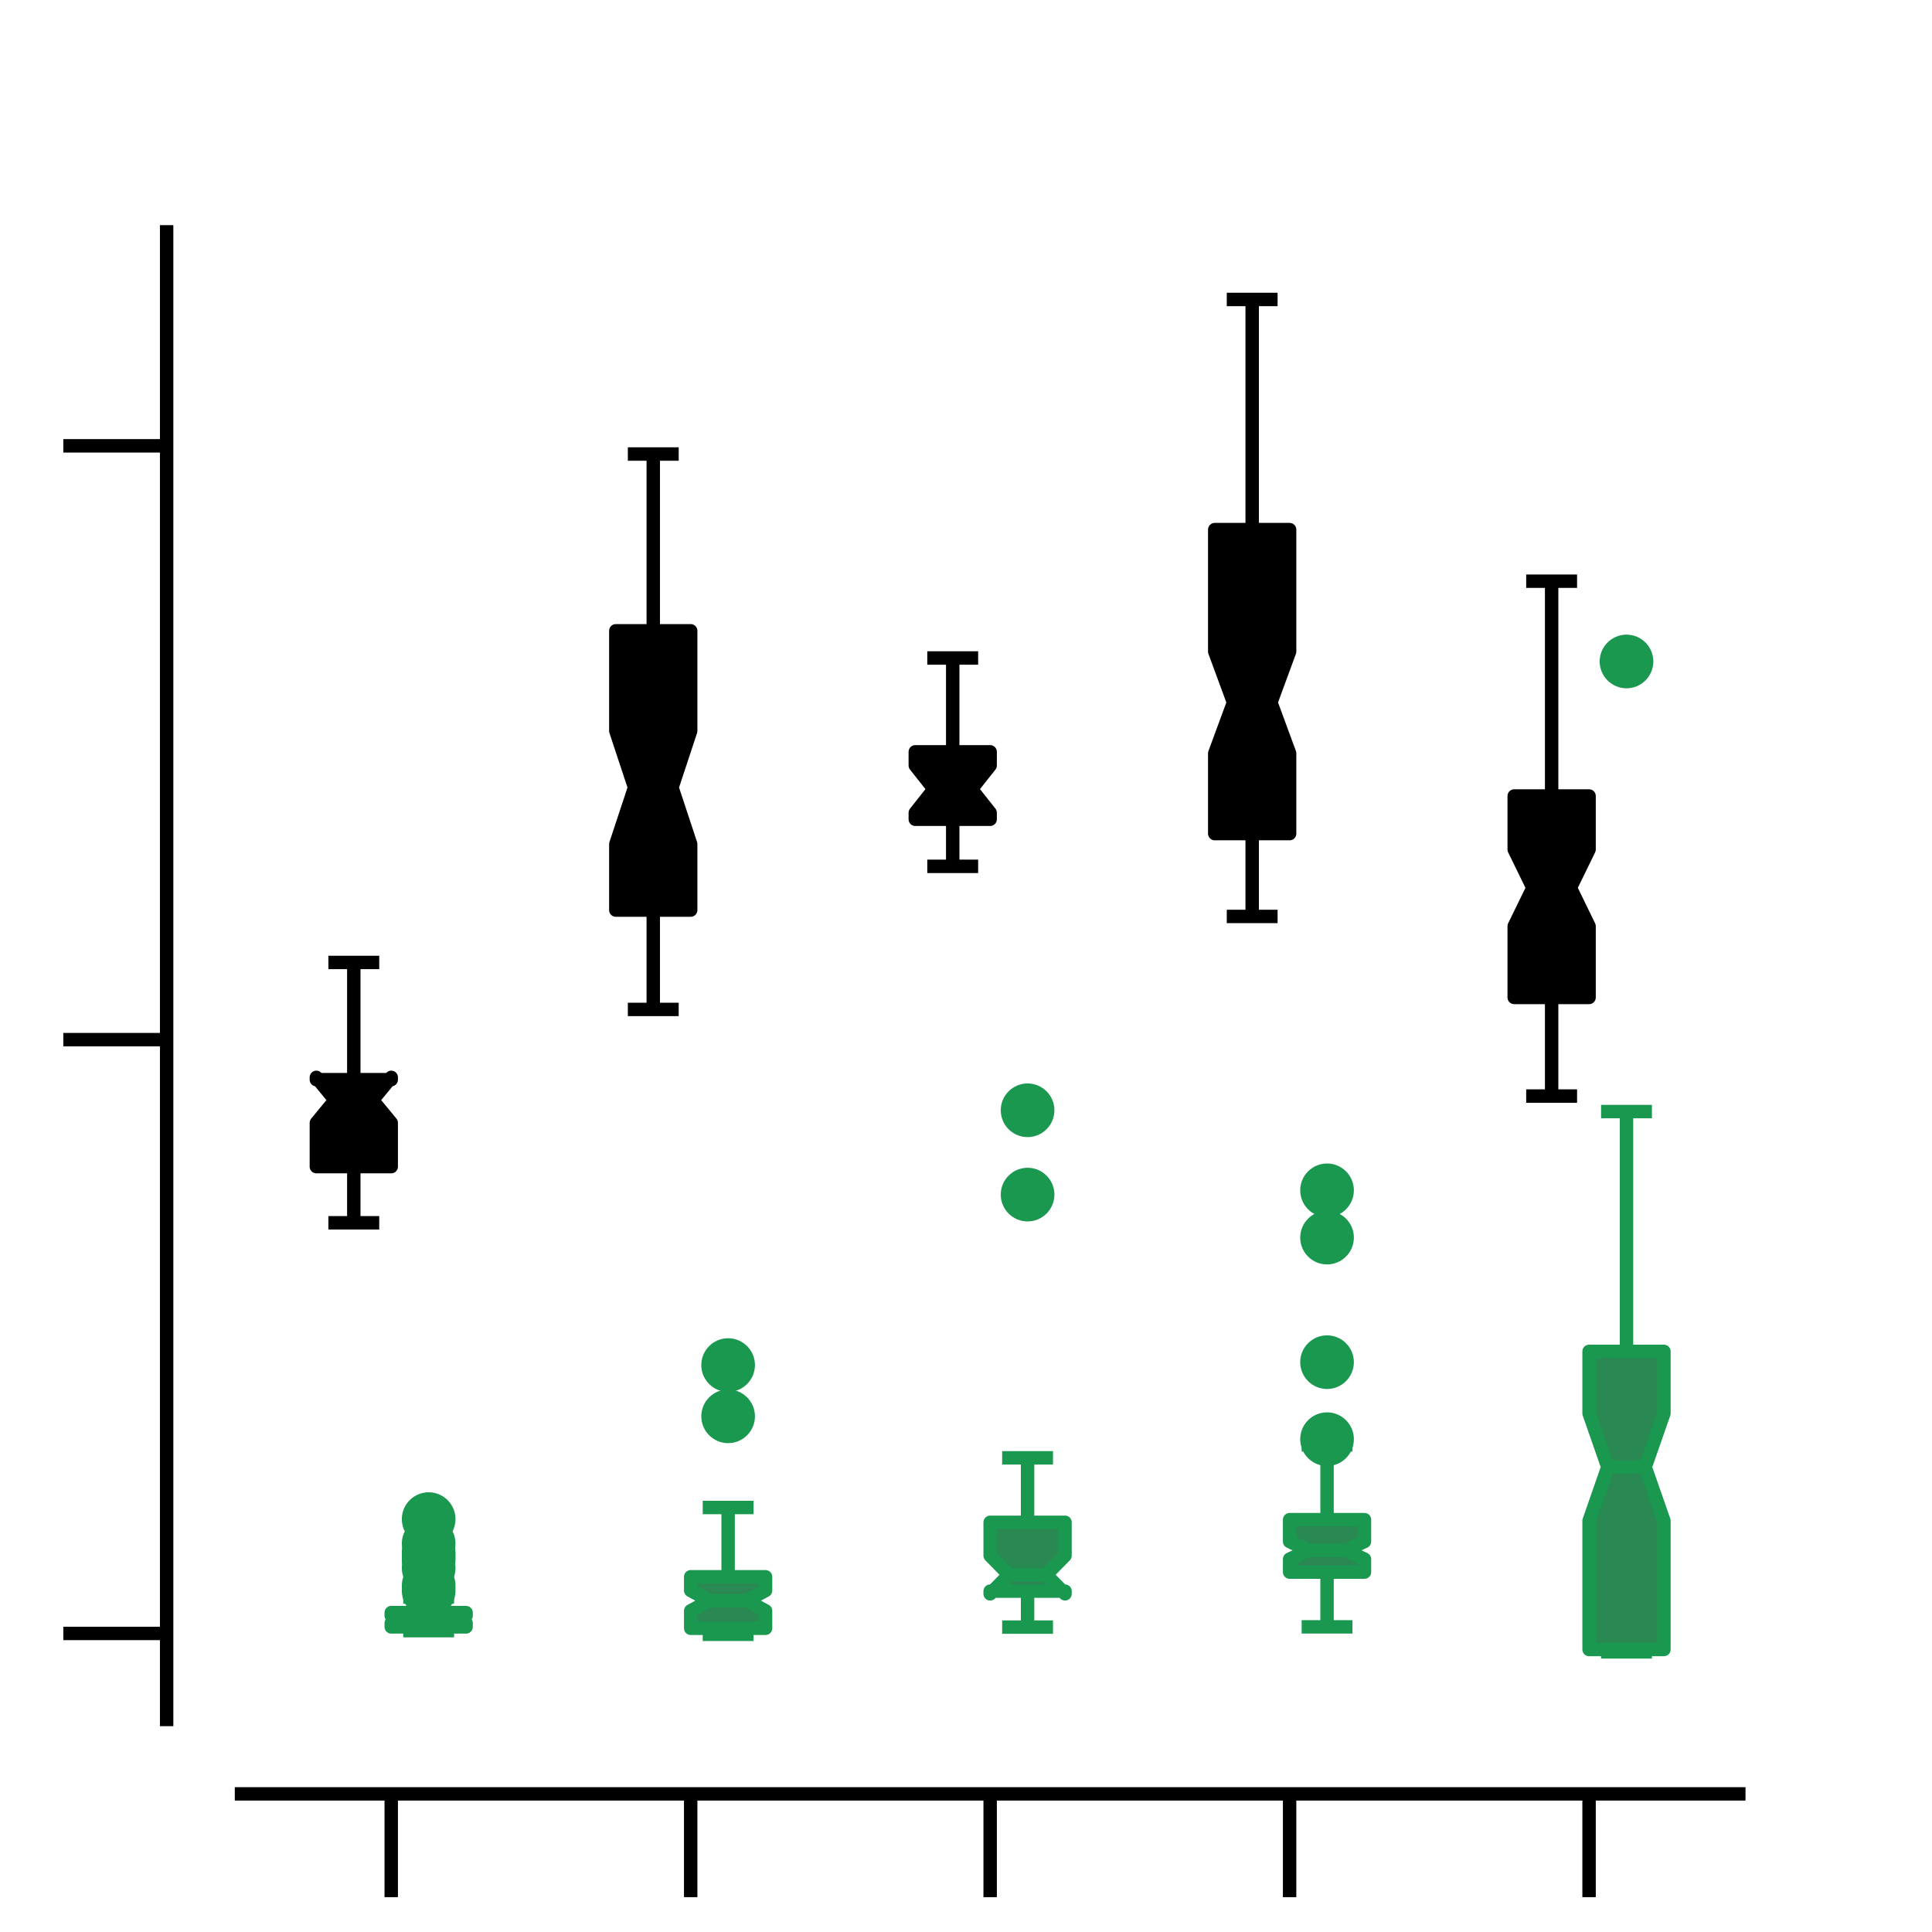 <?xml version="1.0" encoding="utf-8" standalone="no"?>
<!DOCTYPE svg PUBLIC "-//W3C//DTD SVG 1.1//EN"
  "http://www.w3.org/Graphics/SVG/1.1/DTD/svg11.dtd">
<svg xmlns:xlink="http://www.w3.org/1999/xlink" width="72pt" height="72pt" viewBox="0 0 72 72" xmlns="http://www.w3.org/2000/svg" version="1.1">
 <defs>
  <style type="text/css">*{stroke-linejoin: round; stroke-linecap: butt}</style>
 </defs>
 <g id="figure_1">
  <g id="patch_1">
   <path d="M 0 72 
L 72 72 
L 72 0 
L 0 0 
L 0 72 
z
" style="fill: none"/>
  </g>
  <g id="axes_1">
   <g id="patch_2">
    <path d="M 9 64.08 
L 64.8 64.08 
L 64.8 8.64 
L 9 8.64 
L 9 64.08 
z
" style="fill: none"/>
   </g>
   <g id="patch_3">
    <path d="M 14.58 60.874 
L 14.58 60.874 
L 14.58 60.874 
L 14.58 60.874 
z
" clip-path="url(#p0d580663a2)" style="stroke: #000000; stroke-width: 0.5; stroke-linejoin: miter"/>
   </g>
   <g id="patch_4">
    <path d="M 14.58 60.874 
L 14.58 60.874 
L 14.58 60.874 
L 14.58 60.874 
z
" clip-path="url(#p0d580663a2)" style="fill: #2a8852; stroke: #000000; stroke-width: 0.5; stroke-linejoin: miter"/>
   </g>
   <g id="matplotlib.axis_1">
    <g id="xtick_1">
     <g id="line2d_1">
      <defs>
       <path id="me79a2cd68f" d="M 0 0 
L 0 3.85 
" style="stroke: #000000; stroke-width: 0.5"/>
      </defs>
      <g>
       <use xlink:href="#me79a2cd68f" x="14.58" y="66.852" style="stroke: #000000; stroke-width: 0.5"/>
      </g>
     </g>
     <g id="text_1">
      <!-- L1 -->
      <g transform="translate(11 78.761) scale(0.06 -0.06)">
       <defs>
        <path id="DejaVuSans-4c" d="M 628 4666 
L 1259 4666 
L 1259 531 
L 3531 531 
L 3531 0 
L 628 0 
L 628 4666 
z
" transform="scale(0.016)"/>
        <path id="DejaVuSans-31" d="M 794 531 
L 1825 531 
L 1825 4091 
L 703 3866 
L 703 4441 
L 1819 4666 
L 2450 4666 
L 2450 531 
L 3481 531 
L 3481 0 
L 794 0 
L 794 531 
z
" transform="scale(0.016)"/>
       </defs>
       <use xlink:href="#DejaVuSans-4c"/>
       <use xlink:href="#DejaVuSans-31" x="55.713"/>
      </g>
     </g>
    </g>
    <g id="xtick_2">
     <g id="line2d_2">
      <g>
       <use xlink:href="#me79a2cd68f" x="25.74" y="66.852" style="stroke: #000000; stroke-width: 0.5"/>
      </g>
     </g>
     <g id="text_2">
      <!-- L2/3 -->
      <g transform="translate(19.24 78.761) scale(0.06 -0.06)">
       <defs>
        <path id="DejaVuSans-32" d="M 1228 531 
L 3431 531 
L 3431 0 
L 469 0 
L 469 531 
Q 828 903 1448 1529 
Q 2069 2156 2228 2338 
Q 2531 2678 2651 2914 
Q 2772 3150 2772 3378 
Q 2772 3750 2511 3984 
Q 2250 4219 1831 4219 
Q 1534 4219 1204 4116 
Q 875 4013 500 3803 
L 500 4441 
Q 881 4594 1212 4672 
Q 1544 4750 1819 4750 
Q 2544 4750 2975 4387 
Q 3406 4025 3406 3419 
Q 3406 3131 3298 2873 
Q 3191 2616 2906 2266 
Q 2828 2175 2409 1742 
Q 1991 1309 1228 531 
z
" transform="scale(0.016)"/>
        <path id="DejaVuSans-2f" d="M 1625 4666 
L 2156 4666 
L 531 -594 
L 0 -594 
L 1625 4666 
z
" transform="scale(0.016)"/>
        <path id="DejaVuSans-33" d="M 2597 2516 
Q 3050 2419 3304 2112 
Q 3559 1806 3559 1356 
Q 3559 666 3084 287 
Q 2609 -91 1734 -91 
Q 1441 -91 1130 -33 
Q 819 25 488 141 
L 488 750 
Q 750 597 1062 519 
Q 1375 441 1716 441 
Q 2309 441 2620 675 
Q 2931 909 2931 1356 
Q 2931 1769 2642 2001 
Q 2353 2234 1838 2234 
L 1294 2234 
L 1294 2753 
L 1863 2753 
Q 2328 2753 2575 2939 
Q 2822 3125 2822 3475 
Q 2822 3834 2567 4026 
Q 2313 4219 1838 4219 
Q 1578 4219 1281 4162 
Q 984 4106 628 3988 
L 628 4550 
Q 988 4650 1302 4700 
Q 1616 4750 1894 4750 
Q 2613 4750 3031 4423 
Q 3450 4097 3450 3541 
Q 3450 3153 3228 2886 
Q 3006 2619 2597 2516 
z
" transform="scale(0.016)"/>
       </defs>
       <use xlink:href="#DejaVuSans-4c"/>
       <use xlink:href="#DejaVuSans-32" x="55.713"/>
       <use xlink:href="#DejaVuSans-2f" x="119.336"/>
       <use xlink:href="#DejaVuSans-33" x="153.027"/>
      </g>
     </g>
    </g>
    <g id="xtick_3">
     <g id="line2d_3">
      <g>
       <use xlink:href="#me79a2cd68f" x="36.9" y="66.852" style="stroke: #000000; stroke-width: 0.5"/>
      </g>
     </g>
     <g id="text_3">
      <!-- L4 -->
      <g transform="translate(33.32 78.761) scale(0.06 -0.06)">
       <defs>
        <path id="DejaVuSans-34" d="M 2419 4116 
L 825 1625 
L 2419 1625 
L 2419 4116 
z
M 2253 4666 
L 3047 4666 
L 3047 1625 
L 3713 1625 
L 3713 1100 
L 3047 1100 
L 3047 0 
L 2419 0 
L 2419 1100 
L 313 1100 
L 313 1709 
L 2253 4666 
z
" transform="scale(0.016)"/>
       </defs>
       <use xlink:href="#DejaVuSans-4c"/>
       <use xlink:href="#DejaVuSans-34" x="55.713"/>
      </g>
     </g>
    </g>
    <g id="xtick_4">
     <g id="line2d_4">
      <g>
       <use xlink:href="#me79a2cd68f" x="48.06" y="66.852" style="stroke: #000000; stroke-width: 0.5"/>
      </g>
     </g>
     <g id="text_4">
      <!-- L5 -->
      <g transform="translate(44.48 78.761) scale(0.06 -0.06)">
       <defs>
        <path id="DejaVuSans-35" d="M 691 4666 
L 3169 4666 
L 3169 4134 
L 1269 4134 
L 1269 2991 
Q 1406 3038 1543 3061 
Q 1681 3084 1819 3084 
Q 2600 3084 3056 2656 
Q 3513 2228 3513 1497 
Q 3513 744 3044 326 
Q 2575 -91 1722 -91 
Q 1428 -91 1123 -41 
Q 819 9 494 109 
L 494 744 
Q 775 591 1075 516 
Q 1375 441 1709 441 
Q 2250 441 2565 725 
Q 2881 1009 2881 1497 
Q 2881 1984 2565 2268 
Q 2250 2553 1709 2553 
Q 1456 2553 1204 2497 
Q 953 2441 691 2322 
L 691 4666 
z
" transform="scale(0.016)"/>
       </defs>
       <use xlink:href="#DejaVuSans-4c"/>
       <use xlink:href="#DejaVuSans-35" x="55.713"/>
      </g>
     </g>
    </g>
    <g id="xtick_5">
     <g id="line2d_5">
      <g>
       <use xlink:href="#me79a2cd68f" x="59.22" y="66.852" style="stroke: #000000; stroke-width: 0.5"/>
      </g>
     </g>
     <g id="text_5">
      <!-- L6 -->
      <g transform="translate(55.64 78.761) scale(0.06 -0.06)">
       <defs>
        <path id="DejaVuSans-36" d="M 2113 2584 
Q 1688 2584 1439 2293 
Q 1191 2003 1191 1497 
Q 1191 994 1439 701 
Q 1688 409 2113 409 
Q 2538 409 2786 701 
Q 3034 994 3034 1497 
Q 3034 2003 2786 2293 
Q 2538 2584 2113 2584 
z
M 3366 4563 
L 3366 3988 
Q 3128 4100 2886 4159 
Q 2644 4219 2406 4219 
Q 1781 4219 1451 3797 
Q 1122 3375 1075 2522 
Q 1259 2794 1537 2939 
Q 1816 3084 2150 3084 
Q 2853 3084 3261 2657 
Q 3669 2231 3669 1497 
Q 3669 778 3244 343 
Q 2819 -91 2113 -91 
Q 1303 -91 875 529 
Q 447 1150 447 2328 
Q 447 3434 972 4092 
Q 1497 4750 2381 4750 
Q 2619 4750 2861 4703 
Q 3103 4656 3366 4563 
z
" transform="scale(0.016)"/>
       </defs>
       <use xlink:href="#DejaVuSans-4c"/>
       <use xlink:href="#DejaVuSans-36" x="55.713"/>
      </g>
     </g>
    </g>
    <g id="text_6">
     <!-- Layer -->
     <g transform="translate(28.535 88.568) scale(0.06 -0.06)">
      <defs>
       <path id="DejaVuSans-61" d="M 2194 1759 
Q 1497 1759 1228 1600 
Q 959 1441 959 1056 
Q 959 750 1161 570 
Q 1363 391 1709 391 
Q 2188 391 2477 730 
Q 2766 1069 2766 1631 
L 2766 1759 
L 2194 1759 
z
M 3341 1997 
L 3341 0 
L 2766 0 
L 2766 531 
Q 2569 213 2275 61 
Q 1981 -91 1556 -91 
Q 1019 -91 701 211 
Q 384 513 384 1019 
Q 384 1609 779 1909 
Q 1175 2209 1959 2209 
L 2766 2209 
L 2766 2266 
Q 2766 2663 2505 2880 
Q 2244 3097 1772 3097 
Q 1472 3097 1187 3025 
Q 903 2953 641 2809 
L 641 3341 
Q 956 3463 1253 3523 
Q 1550 3584 1831 3584 
Q 2591 3584 2966 3190 
Q 3341 2797 3341 1997 
z
" transform="scale(0.016)"/>
       <path id="DejaVuSans-79" d="M 2059 -325 
Q 1816 -950 1584 -1140 
Q 1353 -1331 966 -1331 
L 506 -1331 
L 506 -850 
L 844 -850 
Q 1081 -850 1212 -737 
Q 1344 -625 1503 -206 
L 1606 56 
L 191 3500 
L 800 3500 
L 1894 763 
L 2988 3500 
L 3597 3500 
L 2059 -325 
z
" transform="scale(0.016)"/>
       <path id="DejaVuSans-65" d="M 3597 1894 
L 3597 1613 
L 953 1613 
Q 991 1019 1311 708 
Q 1631 397 2203 397 
Q 2534 397 2845 478 
Q 3156 559 3463 722 
L 3463 178 
Q 3153 47 2828 -22 
Q 2503 -91 2169 -91 
Q 1331 -91 842 396 
Q 353 884 353 1716 
Q 353 2575 817 3079 
Q 1281 3584 2069 3584 
Q 2775 3584 3186 3129 
Q 3597 2675 3597 1894 
z
M 3022 2063 
Q 3016 2534 2758 2815 
Q 2500 3097 2075 3097 
Q 1594 3097 1305 2825 
Q 1016 2553 972 2059 
L 3022 2063 
z
" transform="scale(0.016)"/>
       <path id="DejaVuSans-72" d="M 2631 2963 
Q 2534 3019 2420 3045 
Q 2306 3072 2169 3072 
Q 1681 3072 1420 2755 
Q 1159 2438 1159 1844 
L 1159 0 
L 581 0 
L 581 3500 
L 1159 3500 
L 1159 2956 
Q 1341 3275 1631 3429 
Q 1922 3584 2338 3584 
Q 2397 3584 2469 3576 
Q 2541 3569 2628 3553 
L 2631 2963 
z
" transform="scale(0.016)"/>
      </defs>
      <use xlink:href="#DejaVuSans-4c"/>
      <use xlink:href="#DejaVuSans-61" x="55.713"/>
      <use xlink:href="#DejaVuSans-79" x="116.992"/>
      <use xlink:href="#DejaVuSans-65" x="176.172"/>
      <use xlink:href="#DejaVuSans-72" x="237.695"/>
     </g>
    </g>
   </g>
   <g id="matplotlib.axis_2">
    <g id="ytick_1">
     <g id="line2d_6">
      <defs>
       <path id="m534a1c9351" d="M 0 0 
L -3.85 0 
" style="stroke: #000000; stroke-width: 0.5"/>
      </defs>
      <g>
       <use xlink:href="#m534a1c9351" x="6.21" y="60.874" style="stroke: #000000; stroke-width: 0.5"/>
      </g>
     </g>
     <g id="text_7">
      <!-- 0 -->
      <g transform="translate(-4.957 63.153) scale(0.06 -0.06)">
       <defs>
        <path id="DejaVuSans-30" d="M 2034 4250 
Q 1547 4250 1301 3770 
Q 1056 3291 1056 2328 
Q 1056 1369 1301 889 
Q 1547 409 2034 409 
Q 2525 409 2770 889 
Q 3016 1369 3016 2328 
Q 3016 3291 2770 3770 
Q 2525 4250 2034 4250 
z
M 2034 4750 
Q 2819 4750 3233 4129 
Q 3647 3509 3647 2328 
Q 3647 1150 3233 529 
Q 2819 -91 2034 -91 
Q 1250 -91 836 529 
Q 422 1150 422 2328 
Q 422 3509 836 4129 
Q 1250 4750 2034 4750 
z
" transform="scale(0.016)"/>
       </defs>
       <use xlink:href="#DejaVuSans-30"/>
      </g>
     </g>
    </g>
    <g id="ytick_2">
     <g id="line2d_7">
      <g>
       <use xlink:href="#m534a1c9351" x="6.21" y="38.745" style="stroke: #000000; stroke-width: 0.5"/>
      </g>
     </g>
     <g id="text_8">
      <!-- 1 -->
      <g transform="translate(-4.957 41.024) scale(0.06 -0.06)">
       <use xlink:href="#DejaVuSans-31"/>
      </g>
     </g>
    </g>
    <g id="ytick_3">
     <g id="line2d_8">
      <g>
       <use xlink:href="#m534a1c9351" x="6.21" y="16.615" style="stroke: #000000; stroke-width: 0.5"/>
      </g>
     </g>
     <g id="text_9">
      <!-- 2 -->
      <g transform="translate(-4.957 18.895) scale(0.06 -0.06)">
       <use xlink:href="#DejaVuSans-32"/>
      </g>
     </g>
    </g>
    <g id="text_10">
     <!-- Slope α ($μV^2 /Hz^2$) -->
     <g transform="translate(-10.217 62.85) rotate(-90) scale(0.06 -0.06)">
      <defs>
       <path id="DejaVuSans-53" d="M 3425 4513 
L 3425 3897 
Q 3066 4069 2747 4153 
Q 2428 4238 2131 4238 
Q 1616 4238 1336 4038 
Q 1056 3838 1056 3469 
Q 1056 3159 1242 3001 
Q 1428 2844 1947 2747 
L 2328 2669 
Q 3034 2534 3370 2195 
Q 3706 1856 3706 1288 
Q 3706 609 3251 259 
Q 2797 -91 1919 -91 
Q 1588 -91 1214 -16 
Q 841 59 441 206 
L 441 856 
Q 825 641 1194 531 
Q 1563 422 1919 422 
Q 2459 422 2753 634 
Q 3047 847 3047 1241 
Q 3047 1584 2836 1778 
Q 2625 1972 2144 2069 
L 1759 2144 
Q 1053 2284 737 2584 
Q 422 2884 422 3419 
Q 422 4038 858 4394 
Q 1294 4750 2059 4750 
Q 2388 4750 2728 4690 
Q 3069 4631 3425 4513 
z
" transform="scale(0.016)"/>
       <path id="DejaVuSans-6c" d="M 603 4863 
L 1178 4863 
L 1178 0 
L 603 0 
L 603 4863 
z
" transform="scale(0.016)"/>
       <path id="DejaVuSans-6f" d="M 1959 3097 
Q 1497 3097 1228 2736 
Q 959 2375 959 1747 
Q 959 1119 1226 758 
Q 1494 397 1959 397 
Q 2419 397 2687 759 
Q 2956 1122 2956 1747 
Q 2956 2369 2687 2733 
Q 2419 3097 1959 3097 
z
M 1959 3584 
Q 2709 3584 3137 3096 
Q 3566 2609 3566 1747 
Q 3566 888 3137 398 
Q 2709 -91 1959 -91 
Q 1206 -91 779 398 
Q 353 888 353 1747 
Q 353 2609 779 3096 
Q 1206 3584 1959 3584 
z
" transform="scale(0.016)"/>
       <path id="DejaVuSans-70" d="M 1159 525 
L 1159 -1331 
L 581 -1331 
L 581 3500 
L 1159 3500 
L 1159 2969 
Q 1341 3281 1617 3432 
Q 1894 3584 2278 3584 
Q 2916 3584 3314 3078 
Q 3713 2572 3713 1747 
Q 3713 922 3314 415 
Q 2916 -91 2278 -91 
Q 1894 -91 1617 61 
Q 1341 213 1159 525 
z
M 3116 1747 
Q 3116 2381 2855 2742 
Q 2594 3103 2138 3103 
Q 1681 3103 1420 2742 
Q 1159 2381 1159 1747 
Q 1159 1113 1420 752 
Q 1681 391 2138 391 
Q 2594 391 2855 752 
Q 3116 1113 3116 1747 
z
" transform="scale(0.016)"/>
       <path id="DejaVuSans-20" transform="scale(0.016)"/>
       <path id="DejaVuSans-3b1" d="M 2644 1628 
L 2506 2350 
Q 2366 3091 1809 3091 
Q 1391 3091 1200 2747 
Q 959 2316 959 1747 
Q 959 1059 1194 731 
Q 1431 397 1809 397 
Q 2228 397 2453 1063 
L 2644 1628 
z
M 2966 2584 
L 3275 3500 
L 3788 3500 
L 3147 1603 
L 3272 919 
Q 3300 766 3409 638 
Q 3538 488 3638 488 
L 3913 488 
L 3913 0 
L 3569 0 
Q 3275 0 3013 263 
Q 2884 394 2831 669 
Q 2688 322 2394 50 
Q 2256 -78 1809 -78 
Q 1075 -78 719 397 
Q 353 888 353 1747 
Q 353 2666 750 3097 
Q 1191 3578 1809 3578 
Q 2781 3578 2966 2584 
z
" transform="scale(0.016)"/>
       <path id="DejaVuSans-28" d="M 1984 4856 
Q 1566 4138 1362 3434 
Q 1159 2731 1159 2009 
Q 1159 1288 1364 580 
Q 1569 -128 1984 -844 
L 1484 -844 
Q 1016 -109 783 600 
Q 550 1309 550 2009 
Q 550 2706 781 3412 
Q 1013 4119 1484 4856 
L 1984 4856 
z
" transform="scale(0.016)"/>
       <path id="DejaVuSans-Oblique-3bc" d="M -84 -1331 
L 856 3500 
L 1434 3500 
L 1009 1322 
Q 997 1256 987 1175 
Q 978 1094 978 1013 
Q 978 722 1161 565 
Q 1344 409 1684 409 
Q 2147 409 2431 671 
Q 2716 934 2816 1459 
L 3213 3500 
L 3788 3500 
L 3266 809 
Q 3253 750 3248 706 
Q 3244 663 3244 628 
Q 3244 531 3283 486 
Q 3322 441 3406 441 
Q 3438 441 3492 456 
Q 3547 472 3647 513 
L 3559 50 
Q 3422 -19 3297 -55 
Q 3172 -91 3053 -91 
Q 2847 -91 2730 40 
Q 2613 172 2613 403 
Q 2438 153 2195 31 
Q 1953 -91 1625 -91 
Q 1334 -91 1117 43 
Q 900 178 831 397 
L 494 -1331 
L -84 -1331 
z
" transform="scale(0.016)"/>
       <path id="DejaVuSans-Oblique-56" d="M 1319 0 
L 500 4666 
L 1119 4666 
L 1797 653 
L 4063 4666 
L 4750 4666 
L 2053 0 
L 1319 0 
z
" transform="scale(0.016)"/>
       <path id="DejaVuSans-Oblique-48" d="M 1081 4666 
L 1716 4666 
L 1344 2753 
L 3634 2753 
L 4006 4666 
L 4641 4666 
L 3731 0 
L 3097 0 
L 3531 2222 
L 1241 2222 
L 806 0 
L 172 0 
L 1081 4666 
z
" transform="scale(0.016)"/>
       <path id="DejaVuSans-Oblique-7a" d="M 744 3500 
L 3475 3500 
L 3372 2975 
L 738 459 
L 2913 459 
L 2822 0 
L -19 0 
L 84 525 
L 2719 3041 
L 653 3041 
L 744 3500 
z
" transform="scale(0.016)"/>
       <path id="DejaVuSans-29" d="M 513 4856 
L 1013 4856 
Q 1481 4119 1714 3412 
Q 1947 2706 1947 2009 
Q 1947 1309 1714 600 
Q 1481 -109 1013 -844 
L 513 -844 
Q 928 -128 1133 580 
Q 1338 1288 1338 2009 
Q 1338 2731 1133 3434 
Q 928 4138 513 4856 
z
" transform="scale(0.016)"/>
      </defs>
      <use xlink:href="#DejaVuSans-53" transform="translate(0 0.766)"/>
      <use xlink:href="#DejaVuSans-6c" transform="translate(63.477 0.766)"/>
      <use xlink:href="#DejaVuSans-6f" transform="translate(91.26 0.766)"/>
      <use xlink:href="#DejaVuSans-70" transform="translate(152.441 0.766)"/>
      <use xlink:href="#DejaVuSans-65" transform="translate(215.918 0.766)"/>
      <use xlink:href="#DejaVuSans-20" transform="translate(277.441 0.766)"/>
      <use xlink:href="#DejaVuSans-3b1" transform="translate(309.229 0.766)"/>
      <use xlink:href="#DejaVuSans-20" transform="translate(375.146 0.766)"/>
      <use xlink:href="#DejaVuSans-28" transform="translate(406.934 0.766)"/>
      <use xlink:href="#DejaVuSans-Oblique-3bc" transform="translate(445.947 0.766)"/>
      <use xlink:href="#DejaVuSans-Oblique-56" transform="translate(509.57 0.766)"/>
      <use xlink:href="#DejaVuSans-32" transform="translate(584.995 39.047) scale(0.7)"/>
      <use xlink:href="#DejaVuSans-2f" transform="translate(632.266 0.766)"/>
      <use xlink:href="#DejaVuSans-Oblique-48" transform="translate(664.207 0.766)"/>
      <use xlink:href="#DejaVuSans-Oblique-7a" transform="translate(739.403 0.766)"/>
      <use xlink:href="#DejaVuSans-32" transform="translate(796.359 39.047) scale(0.7)"/>
      <use xlink:href="#DejaVuSans-29" transform="translate(843.629 0.766)"/>
     </g>
    </g>
   </g>
   <g id="patch_5">
    <path d="M 11.79 43.477 
L 14.58 43.477 
L 14.58 41.846 
L 13.883 40.998 
L 14.58 40.15 
L 14.58 40.236 
L 11.79 40.236 
L 11.79 40.15 
L 12.488 40.998 
L 11.79 41.846 
L 11.79 43.477 
z
" clip-path="url(#p0d580663a2)" style="stroke: #000000; stroke-width: 0.5; stroke-linejoin: miter"/>
   </g>
   <g id="line2d_9">
    <path d="M 13.185 43.477 
L 13.185 45.57 
" clip-path="url(#p0d580663a2)" style="fill: none; stroke: #000000; stroke-width: 0.5"/>
   </g>
   <g id="line2d_10">
    <path d="M 13.185 40.236 
L 13.185 35.868 
" clip-path="url(#p0d580663a2)" style="fill: none; stroke: #000000; stroke-width: 0.5"/>
   </g>
   <g id="line2d_11">
    <path d="M 12.488 45.57 
L 13.883 45.57 
" clip-path="url(#p0d580663a2)" style="fill: none; stroke: #000000; stroke-width: 0.5; stroke-linecap: square"/>
   </g>
   <g id="line2d_12">
    <path d="M 12.488 35.868 
L 13.883 35.868 
" clip-path="url(#p0d580663a2)" style="fill: none; stroke: #000000; stroke-width: 0.5; stroke-linecap: square"/>
   </g>
   <g id="line2d_13"/>
   <g id="patch_6">
    <path d="M 22.95 33.916 
L 25.74 33.916 
L 25.74 31.458 
L 25.043 29.348 
L 25.74 27.239 
L 25.74 23.508 
L 22.95 23.508 
L 22.95 27.239 
L 23.648 29.348 
L 22.95 31.458 
L 22.95 33.916 
z
" clip-path="url(#p0d580663a2)" style="stroke: #000000; stroke-width: 0.5; stroke-linejoin: miter"/>
   </g>
   <g id="line2d_14">
    <path d="M 24.345 33.916 
L 24.345 37.618 
" clip-path="url(#p0d580663a2)" style="fill: none; stroke: #000000; stroke-width: 0.5"/>
   </g>
   <g id="line2d_15">
    <path d="M 24.345 23.508 
L 24.345 16.92 
" clip-path="url(#p0d580663a2)" style="fill: none; stroke: #000000; stroke-width: 0.5"/>
   </g>
   <g id="line2d_16">
    <path d="M 23.648 37.618 
L 25.043 37.618 
" clip-path="url(#p0d580663a2)" style="fill: none; stroke: #000000; stroke-width: 0.5; stroke-linecap: square"/>
   </g>
   <g id="line2d_17">
    <path d="M 23.648 16.92 
L 25.043 16.92 
" clip-path="url(#p0d580663a2)" style="fill: none; stroke: #000000; stroke-width: 0.5; stroke-linecap: square"/>
   </g>
   <g id="line2d_18"/>
   <g id="patch_7">
    <path d="M 34.11 30.532 
L 36.9 30.532 
L 36.9 30.29 
L 36.203 29.408 
L 36.9 28.526 
L 36.9 28.018 
L 34.11 28.018 
L 34.11 28.526 
L 34.807 29.408 
L 34.11 30.29 
L 34.11 30.532 
z
" clip-path="url(#p0d580663a2)" style="stroke: #000000; stroke-width: 0.5; stroke-linejoin: miter"/>
   </g>
   <g id="line2d_19">
    <path d="M 35.505 30.532 
L 35.505 32.286 
" clip-path="url(#p0d580663a2)" style="fill: none; stroke: #000000; stroke-width: 0.5"/>
   </g>
   <g id="line2d_20">
    <path d="M 35.505 28.018 
L 35.505 24.521 
" clip-path="url(#p0d580663a2)" style="fill: none; stroke: #000000; stroke-width: 0.5"/>
   </g>
   <g id="line2d_21">
    <path d="M 34.807 32.286 
L 36.203 32.286 
" clip-path="url(#p0d580663a2)" style="fill: none; stroke: #000000; stroke-width: 0.5; stroke-linecap: square"/>
   </g>
   <g id="line2d_22">
    <path d="M 34.807 24.521 
L 36.203 24.521 
" clip-path="url(#p0d580663a2)" style="fill: none; stroke: #000000; stroke-width: 0.5; stroke-linecap: square"/>
   </g>
   <g id="line2d_23"/>
   <g id="patch_8">
    <path d="M 45.27 31.066 
L 48.06 31.066 
L 48.06 28.074 
L 47.362 26.178 
L 48.06 24.282 
L 48.06 19.737 
L 45.27 19.737 
L 45.27 24.282 
L 45.968 26.178 
L 45.27 28.074 
L 45.27 31.066 
z
" clip-path="url(#p0d580663a2)" style="stroke: #000000; stroke-width: 0.5; stroke-linejoin: miter"/>
   </g>
   <g id="line2d_24">
    <path d="M 46.665 31.066 
L 46.665 34.153 
" clip-path="url(#p0d580663a2)" style="fill: none; stroke: #000000; stroke-width: 0.5"/>
   </g>
   <g id="line2d_25">
    <path d="M 46.665 19.737 
L 46.665 11.16 
" clip-path="url(#p0d580663a2)" style="fill: none; stroke: #000000; stroke-width: 0.5"/>
   </g>
   <g id="line2d_26">
    <path d="M 45.968 34.153 
L 47.362 34.153 
" clip-path="url(#p0d580663a2)" style="fill: none; stroke: #000000; stroke-width: 0.5; stroke-linecap: square"/>
   </g>
   <g id="line2d_27">
    <path d="M 45.968 11.16 
L 47.362 11.16 
" clip-path="url(#p0d580663a2)" style="fill: none; stroke: #000000; stroke-width: 0.5; stroke-linecap: square"/>
   </g>
   <g id="line2d_28"/>
   <g id="patch_9">
    <path d="M 56.43 37.172 
L 59.22 37.172 
L 59.22 34.517 
L 58.523 33.087 
L 59.22 31.658 
L 59.22 29.664 
L 56.43 29.664 
L 56.43 31.658 
L 57.127 33.087 
L 56.43 34.517 
L 56.43 37.172 
z
" clip-path="url(#p0d580663a2)" style="stroke: #000000; stroke-width: 0.5; stroke-linejoin: miter"/>
   </g>
   <g id="line2d_29">
    <path d="M 57.825 37.172 
L 57.825 40.847 
" clip-path="url(#p0d580663a2)" style="fill: none; stroke: #000000; stroke-width: 0.5"/>
   </g>
   <g id="line2d_30">
    <path d="M 57.825 29.664 
L 57.825 21.659 
" clip-path="url(#p0d580663a2)" style="fill: none; stroke: #000000; stroke-width: 0.5"/>
   </g>
   <g id="line2d_31">
    <path d="M 57.127 40.847 
L 58.523 40.847 
" clip-path="url(#p0d580663a2)" style="fill: none; stroke: #000000; stroke-width: 0.5; stroke-linecap: square"/>
   </g>
   <g id="line2d_32">
    <path d="M 57.127 21.659 
L 58.523 21.659 
" clip-path="url(#p0d580663a2)" style="fill: none; stroke: #000000; stroke-width: 0.5; stroke-linecap: square"/>
   </g>
   <g id="line2d_33"/>
   <g id="patch_10">
    <path d="M 14.58 60.63 
L 17.37 60.63 
L 17.37 60.485 
L 16.672 60.348 
L 17.37 60.21 
L 17.37 60.097 
L 14.58 60.097 
L 14.58 60.21 
L 15.277 60.348 
L 14.58 60.485 
L 14.58 60.63 
z
" clip-path="url(#p0d580663a2)" style="fill: #2a8852; stroke: #1a9850; stroke-width: 0.5; stroke-linejoin: miter"/>
   </g>
   <g id="line2d_34">
    <path d="M 15.975 60.63 
L 15.975 60.77 
" clip-path="url(#p0d580663a2)" style="fill: none; stroke: #1a9850; stroke-width: 0.5"/>
   </g>
   <g id="line2d_35">
    <path d="M 15.975 60.097 
L 15.975 59.515 
" clip-path="url(#p0d580663a2)" style="fill: none; stroke: #1a9850; stroke-width: 0.5"/>
   </g>
   <g id="line2d_36">
    <path d="M 15.277 60.77 
L 16.672 60.77 
" clip-path="url(#p0d580663a2)" style="fill: none; stroke: #1a9850; stroke-width: 0.5; stroke-linecap: square"/>
   </g>
   <g id="line2d_37">
    <path d="M 15.277 59.515 
L 16.672 59.515 
" clip-path="url(#p0d580663a2)" style="fill: none; stroke: #1a9850; stroke-width: 0.5; stroke-linecap: square"/>
   </g>
   <g id="line2d_38">
    <defs>
     <path id="m0c60aff4b6" d="M 0 0.75 
C 0.199 0.75 0.39 0.671 0.53 0.53 
C 0.671 0.39 0.75 0.199 0.75 0 
C 0.75 -0.199 0.671 -0.39 0.53 -0.53 
C 0.39 -0.671 0.199 -0.75 0 -0.75 
C -0.199 -0.75 -0.39 -0.671 -0.53 -0.53 
C -0.671 -0.39 -0.75 -0.199 -0.75 0 
C -0.75 0.199 -0.671 0.39 -0.53 0.53 
C -0.39 0.671 -0.199 0.75 0 0.75 
z
" style="stroke: #1a9850; stroke-width: 0.5"/>
    </defs>
    <g clip-path="url(#p0d580663a2)">
     <use xlink:href="#m0c60aff4b6" x="15.975" y="59.09" style="fill: #1a9850; stroke: #1a9850; stroke-width: 0.5"/>
     <use xlink:href="#m0c60aff4b6" x="15.975" y="57.853" style="fill: #1a9850; stroke: #1a9850; stroke-width: 0.5"/>
     <use xlink:href="#m0c60aff4b6" x="15.975" y="59.284" style="fill: #1a9850; stroke: #1a9850; stroke-width: 0.5"/>
     <use xlink:href="#m0c60aff4b6" x="15.975" y="57.988" style="fill: #1a9850; stroke: #1a9850; stroke-width: 0.5"/>
     <use xlink:href="#m0c60aff4b6" x="15.975" y="56.613" style="fill: #1a9850; stroke: #1a9850; stroke-width: 0.5"/>
     <use xlink:href="#m0c60aff4b6" x="15.975" y="58.144" style="fill: #1a9850; stroke: #1a9850; stroke-width: 0.5"/>
     <use xlink:href="#m0c60aff4b6" x="15.975" y="58.438" style="fill: #1a9850; stroke: #1a9850; stroke-width: 0.5"/>
     <use xlink:href="#m0c60aff4b6" x="15.975" y="57.522" style="fill: #1a9850; stroke: #1a9850; stroke-width: 0.5"/>
    </g>
   </g>
   <g id="patch_11">
    <path d="M 25.74 60.681 
L 28.53 60.681 
L 28.53 60.029 
L 27.832 59.652 
L 28.53 59.275 
L 28.53 58.762 
L 25.74 58.762 
L 25.74 59.275 
L 26.438 59.652 
L 25.74 60.029 
L 25.74 60.681 
z
" clip-path="url(#p0d580663a2)" style="fill: #2a8852; stroke: #1a9850; stroke-width: 0.5; stroke-linejoin: miter"/>
   </g>
   <g id="line2d_39">
    <path d="M 27.135 60.681 
L 27.135 60.905 
" clip-path="url(#p0d580663a2)" style="fill: none; stroke: #1a9850; stroke-width: 0.5"/>
   </g>
   <g id="line2d_40">
    <path d="M 27.135 58.762 
L 27.135 56.18 
" clip-path="url(#p0d580663a2)" style="fill: none; stroke: #1a9850; stroke-width: 0.5"/>
   </g>
   <g id="line2d_41">
    <path d="M 26.438 60.905 
L 27.832 60.905 
" clip-path="url(#p0d580663a2)" style="fill: none; stroke: #1a9850; stroke-width: 0.5; stroke-linecap: square"/>
   </g>
   <g id="line2d_42">
    <path d="M 26.438 56.18 
L 27.832 56.18 
" clip-path="url(#p0d580663a2)" style="fill: none; stroke: #1a9850; stroke-width: 0.5; stroke-linecap: square"/>
   </g>
   <g id="line2d_43">
    <g clip-path="url(#p0d580663a2)">
     <use xlink:href="#m0c60aff4b6" x="27.135" y="52.782" style="fill: #1a9850; stroke: #1a9850; stroke-width: 0.5"/>
     <use xlink:href="#m0c60aff4b6" x="27.135" y="50.872" style="fill: #1a9850; stroke: #1a9850; stroke-width: 0.5"/>
    </g>
   </g>
   <g id="patch_12">
    <path d="M 36.9 59.297 
L 39.69 59.297 
L 39.69 59.398 
L 38.992 58.687 
L 39.69 57.975 
L 39.69 56.732 
L 36.9 56.732 
L 36.9 57.975 
L 37.597 58.687 
L 36.9 59.398 
L 36.9 59.297 
z
" clip-path="url(#p0d580663a2)" style="fill: #2a8852; stroke: #1a9850; stroke-width: 0.5; stroke-linejoin: miter"/>
   </g>
   <g id="line2d_44">
    <path d="M 38.295 59.297 
L 38.295 60.637 
" clip-path="url(#p0d580663a2)" style="fill: none; stroke: #1a9850; stroke-width: 0.5"/>
   </g>
   <g id="line2d_45">
    <path d="M 38.295 56.732 
L 38.295 54.329 
" clip-path="url(#p0d580663a2)" style="fill: none; stroke: #1a9850; stroke-width: 0.5"/>
   </g>
   <g id="line2d_46">
    <path d="M 37.597 60.637 
L 38.992 60.637 
" clip-path="url(#p0d580663a2)" style="fill: none; stroke: #1a9850; stroke-width: 0.5; stroke-linecap: square"/>
   </g>
   <g id="line2d_47">
    <path d="M 37.597 54.329 
L 38.992 54.329 
" clip-path="url(#p0d580663a2)" style="fill: none; stroke: #1a9850; stroke-width: 0.5; stroke-linecap: square"/>
   </g>
   <g id="line2d_48">
    <g clip-path="url(#p0d580663a2)">
     <use xlink:href="#m0c60aff4b6" x="38.295" y="44.519" style="fill: #1a9850; stroke: #1a9850; stroke-width: 0.5"/>
     <use xlink:href="#m0c60aff4b6" x="38.295" y="41.377" style="fill: #1a9850; stroke: #1a9850; stroke-width: 0.5"/>
    </g>
   </g>
   <g id="patch_13">
    <path d="M 48.06 58.588 
L 50.85 58.588 
L 50.85 58.103 
L 50.153 57.776 
L 50.85 57.449 
L 50.85 56.633 
L 48.06 56.633 
L 48.06 57.449 
L 48.758 57.776 
L 48.06 58.103 
L 48.06 58.588 
z
" clip-path="url(#p0d580663a2)" style="fill: #2a8852; stroke: #1a9850; stroke-width: 0.5; stroke-linejoin: miter"/>
   </g>
   <g id="line2d_49">
    <path d="M 49.455 58.588 
L 49.455 60.628 
" clip-path="url(#p0d580663a2)" style="fill: none; stroke: #1a9850; stroke-width: 0.5"/>
   </g>
   <g id="line2d_50">
    <path d="M 49.455 56.633 
L 49.455 53.845 
" clip-path="url(#p0d580663a2)" style="fill: none; stroke: #1a9850; stroke-width: 0.5"/>
   </g>
   <g id="line2d_51">
    <path d="M 48.758 60.628 
L 50.153 60.628 
" clip-path="url(#p0d580663a2)" style="fill: none; stroke: #1a9850; stroke-width: 0.5; stroke-linecap: square"/>
   </g>
   <g id="line2d_52">
    <path d="M 48.758 53.845 
L 50.153 53.845 
" clip-path="url(#p0d580663a2)" style="fill: none; stroke: #1a9850; stroke-width: 0.5; stroke-linecap: square"/>
   </g>
   <g id="line2d_53">
    <g clip-path="url(#p0d580663a2)">
     <use xlink:href="#m0c60aff4b6" x="49.455" y="50.764" style="fill: #1a9850; stroke: #1a9850; stroke-width: 0.5"/>
     <use xlink:href="#m0c60aff4b6" x="49.455" y="44.36" style="fill: #1a9850; stroke: #1a9850; stroke-width: 0.5"/>
     <use xlink:href="#m0c60aff4b6" x="49.455" y="46.122" style="fill: #1a9850; stroke: #1a9850; stroke-width: 0.5"/>
     <use xlink:href="#m0c60aff4b6" x="49.455" y="53.634" style="fill: #1a9850; stroke: #1a9850; stroke-width: 0.5"/>
    </g>
   </g>
   <g id="patch_14">
    <path d="M 59.22 61.472 
L 62.01 61.472 
L 62.01 56.675 
L 61.312 54.674 
L 62.01 52.673 
L 62.01 50.362 
L 59.22 50.362 
L 59.22 52.673 
L 59.917 54.674 
L 59.22 56.675 
L 59.22 61.472 
z
" clip-path="url(#p0d580663a2)" style="fill: #2a8852; stroke: #1a9850; stroke-width: 0.5; stroke-linejoin: miter"/>
   </g>
   <g id="line2d_54">
    <path d="M 60.615 61.472 
L 60.615 61.56 
" clip-path="url(#p0d580663a2)" style="fill: none; stroke: #1a9850; stroke-width: 0.5"/>
   </g>
   <g id="line2d_55">
    <path d="M 60.615 50.362 
L 60.615 41.425 
" clip-path="url(#p0d580663a2)" style="fill: none; stroke: #1a9850; stroke-width: 0.5"/>
   </g>
   <g id="line2d_56">
    <path d="M 59.917 61.56 
L 61.312 61.56 
" clip-path="url(#p0d580663a2)" style="fill: none; stroke: #1a9850; stroke-width: 0.5; stroke-linecap: square"/>
   </g>
   <g id="line2d_57">
    <path d="M 59.917 41.425 
L 61.312 41.425 
" clip-path="url(#p0d580663a2)" style="fill: none; stroke: #1a9850; stroke-width: 0.5; stroke-linecap: square"/>
   </g>
   <g id="line2d_58">
    <g clip-path="url(#p0d580663a2)">
     <use xlink:href="#m0c60aff4b6" x="60.615" y="24.651" style="fill: #1a9850; stroke: #1a9850; stroke-width: 0.5"/>
    </g>
   </g>
   <g id="line2d_59">
    <path d="M 12.488 40.998 
L 13.883 40.998 
" clip-path="url(#p0d580663a2)" style="fill: none; stroke: #000000; stroke-width: 0.5"/>
   </g>
   <g id="line2d_60">
    <path d="M 23.648 29.348 
L 25.043 29.348 
" clip-path="url(#p0d580663a2)" style="fill: none; stroke: #000000; stroke-width: 0.5"/>
   </g>
   <g id="line2d_61">
    <path d="M 34.807 29.408 
L 36.203 29.408 
" clip-path="url(#p0d580663a2)" style="fill: none; stroke: #000000; stroke-width: 0.5"/>
   </g>
   <g id="line2d_62">
    <path d="M 45.968 26.178 
L 47.362 26.178 
" clip-path="url(#p0d580663a2)" style="fill: none; stroke: #000000; stroke-width: 0.5"/>
   </g>
   <g id="line2d_63">
    <path d="M 57.127 33.087 
L 58.523 33.087 
" clip-path="url(#p0d580663a2)" style="fill: none; stroke: #000000; stroke-width: 0.5"/>
   </g>
   <g id="line2d_64">
    <path d="M 15.277 60.348 
L 16.672 60.348 
" clip-path="url(#p0d580663a2)" style="fill: none; stroke: #1a9850; stroke-width: 0.5"/>
   </g>
   <g id="line2d_65">
    <path d="M 26.438 59.652 
L 27.832 59.652 
" clip-path="url(#p0d580663a2)" style="fill: none; stroke: #1a9850; stroke-width: 0.5"/>
   </g>
   <g id="line2d_66">
    <path d="M 37.597 58.687 
L 38.992 58.687 
" clip-path="url(#p0d580663a2)" style="fill: none; stroke: #1a9850; stroke-width: 0.5"/>
   </g>
   <g id="line2d_67">
    <path d="M 48.758 57.776 
L 50.153 57.776 
" clip-path="url(#p0d580663a2)" style="fill: none; stroke: #1a9850; stroke-width: 0.5"/>
   </g>
   <g id="line2d_68">
    <path d="M 59.917 54.674 
L 61.312 54.674 
" clip-path="url(#p0d580663a2)" style="fill: none; stroke: #1a9850; stroke-width: 0.5"/>
   </g>
   <g id="patch_15">
    <path d="M 6.21 64.08 
L 6.21 8.64 
" style="fill: none; stroke: #000000; stroke-width: 0.5; stroke-linejoin: miter; stroke-linecap: square"/>
   </g>
   <g id="patch_16">
    <path d="M 9 66.852 
L 64.8 66.852 
" style="fill: none; stroke: #000000; stroke-width: 0.5; stroke-linejoin: miter; stroke-linecap: square"/>
   </g>
   <g id="legend_1"/>
  </g>
 </g>
 <defs>
  <clipPath id="p0d580663a2">
   <rect x="9" y="8.64" width="55.8" height="55.44"/>
  </clipPath>
 </defs>
</svg>
